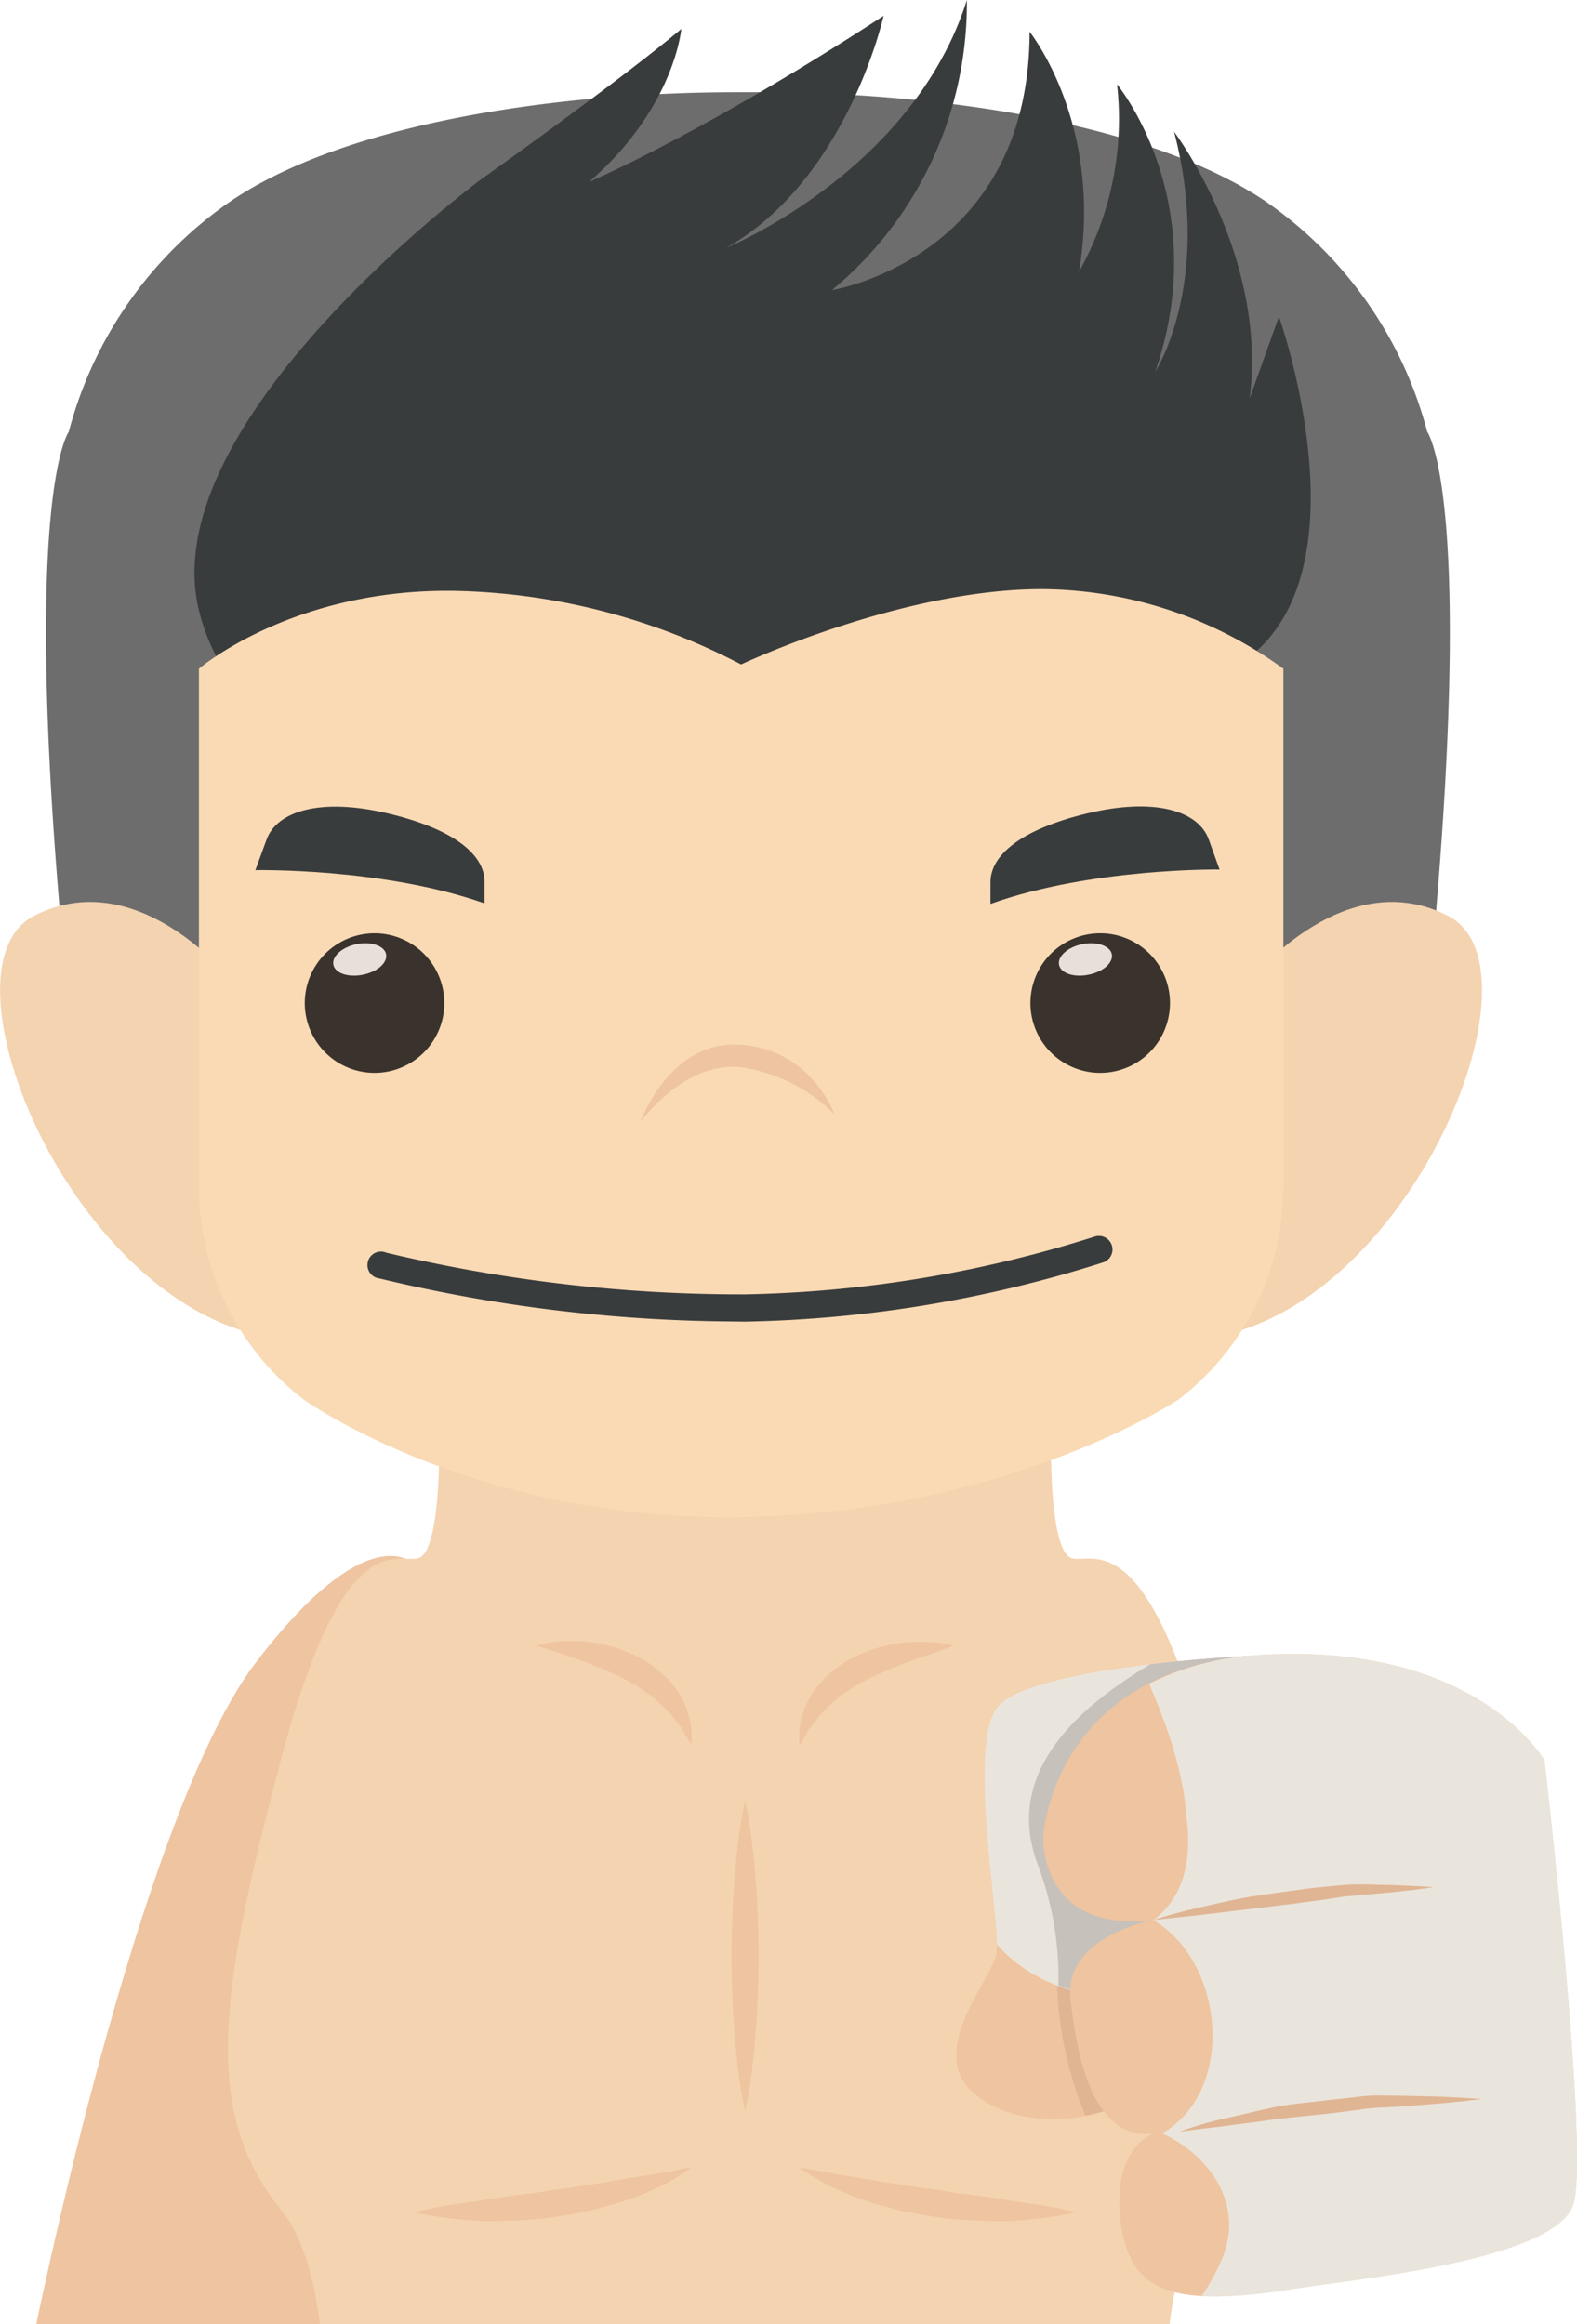<svg xmlns="http://www.w3.org/2000/svg" viewBox="0 0 183.53 270.4"><defs><style>.cls-1{fill:#efc4a0;}.cls-2{fill:#f4d3b0;}.cls-3{fill:#6d6d6d;}.cls-4{fill:#393c3d;}.cls-5{fill:#f9dab4;}.cls-6{fill:#e0b594;}.cls-7{fill:#eae5dc;}.cls-8{fill:#c6c1ba;}.cls-9{fill:#3a332d;}.cls-10{fill:#e8dfd9;}</style></defs><title>资源 330</title><g id="图层_2" data-name="图层 2"><g id="Layer_1" data-name="Layer 1"><path class="cls-1" d="M29.86,193.3C17,210,5.6,263.83,4.22,270.4H38.13l9.77-88.61S42.67,176.56,29.86,193.3Z"/><path class="cls-2" d="M124.68,181.27c-2.35-.78-2.35-11.51-2.35-11.51H51.1s0,10.73-2.36,11.51-8.63-4.45-16,23.28-9.16,41.33,0,52.58c2.43,3,3.79,7.8,4.48,13.27h98.89c.69-5.47,2.05-10.29,4.48-13.27,9.16-11.25,7.32-24.85,0-52.58S127,182.05,124.68,181.27Z"/><path class="cls-1" d="M80.44,252.16a12,12,0,0,1-1.18.84,25.34,25.34,0,0,1-3.36,1.8,37.55,37.55,0,0,1-5.05,1.8c-.95.24-1.92.55-2.93.76l-3.07.51a41.78,41.78,0,0,1-6.1.5,31.26,31.26,0,0,1-5.33-.18,42.73,42.73,0,0,1-5.16-.8,44.47,44.47,0,0,1,5.1-1l2.45-.34c.86-.15,1.77-.32,2.71-.44s1.91-.29,2.9-.38,2-.31,3-.46c2-.23,4-.56,5.85-.86s3.6-.63,5.13-.83Z"/><path class="cls-1" d="M93,252.16l5.07.92c1.52.2,3.24.58,5.12.83s3.85.63,5.86.86c1,.15,2,.37,3,.46s1.95.26,2.9.38,1.85.29,2.71.44l2.45.34a44,44,0,0,1,5.09,1,42.3,42.3,0,0,1-5.15.8,31.26,31.26,0,0,1-5.33.18,41.56,41.56,0,0,1-6.1-.5l-3.07-.51c-1-.21-2-.52-2.93-.76a37.55,37.55,0,0,1-5-1.8,25.34,25.34,0,0,1-3.36-1.8A12,12,0,0,1,93,252.16Z"/><path class="cls-1" d="M62.45,191.47a12.65,12.65,0,0,1,3.73-.55,16.64,16.64,0,0,1,3.87.37,17.3,17.3,0,0,1,4.27,1.5A13.32,13.32,0,0,1,78,195.66a8.42,8.42,0,0,1,1.25,1.75,9,9,0,0,1,1.23,4.53c0,.67,0,1,0,1s-.23-.33-.57-.88l-.57-1c-.27-.33-.57-.71-.86-1.12a14.43,14.43,0,0,0-1.08-1.2,14.92,14.92,0,0,0-1.3-1.17c-.42-.43-1-.69-1.51-1.1s-1.11-.67-1.69-1a17.37,17.37,0,0,0-1.79-.87c-.61-.26-1.2-.55-1.8-.77-1.2-.48-2.35-.87-3.36-1.24Z"/><path class="cls-1" d="M111,191.47l-3.45,1.22c-1,.37-2.17.76-3.36,1.24-.61.22-1.2.51-1.81.77a17.22,17.22,0,0,0-1.78.87c-.58.3-1.15.63-1.69,1s-1.09.67-1.51,1.1a15.08,15.08,0,0,0-1.31,1.17c-.34.44-.81.77-1.07,1.2s-.59.79-.87,1.12l-.57,1c-.33.55-.56.88-.56.88s0-.37,0-1a7.35,7.35,0,0,1,.45-2.77,7.48,7.48,0,0,1,.78-1.76,8.87,8.87,0,0,1,1.26-1.75,13.42,13.42,0,0,1,3.66-2.87,17.51,17.51,0,0,1,4.28-1.5,16.56,16.56,0,0,1,3.86-.37A12.65,12.65,0,0,1,111,191.47Z"/><path class="cls-1" d="M86.71,209.52a51.57,51.57,0,0,1,.9,5.64,113.9,113.9,0,0,1,.67,12.41A114,114,0,0,1,87.61,240a52.13,52.13,0,0,1-.9,5.64,55.38,55.38,0,0,1-.9-5.64,116.13,116.13,0,0,1,0-24.82A53.39,53.39,0,0,1,86.71,209.52Z"/><path class="cls-3" d="M166.1,50.24a47.12,47.12,0,0,0-19-26.94c-14-9.3-38.93-12.57-58.73-12.57H85.7C65.91,10.73,40.93,14,27,23.3A47.1,47.1,0,0,0,8,50.24S2.13,58,7.88,115.93L87,117.31h.15l79.07-1.38C171.94,58,166.1,50.24,166.1,50.24Z"/><path class="cls-4" d="M56,20.86S72,9.5,79.29,3.37c0,0-.79,9.2-10.73,17.79,0,0,13.08-5.52,34.27-19.32,0,0-4.19,19-18.31,27,0,0,21.71-8.89,28-28.83a43.33,43.33,0,0,1-15.7,33.74s23-3.68,23-30.06c0,0,8.63,10.73,5.76,27.91A36.3,36.3,0,0,0,130,9.81s11.27,13.6,4.45,33.44c0,0,6.74-10.44,2.19-27.92,0,0,10.89,14.42,8.8,31l3.4-9.51s11.35,31.9-5.71,41.1S32.76,110.23,23.15,71C17.78,49.08,56,20.86,56,20.86Z"/><path class="cls-2" d="M26.48,113.55s-10.66-13.09-22.52-7,4.57,45.86,28,49.1Z"/><path class="cls-2" d="M146,113.55s10.65-13.09,22.52-7-4.57,45.86-28,49.1Z"/><path class="cls-5" d="M137.15,162.83S117.42,176,86.26,176.5s-50.91-13.67-50.91-13.67A31.2,31.2,0,0,1,23.15,138V77.8s10.93-9.39,29.9-9.06a75.2,75.2,0,0,1,33.2,8.56s18.85-8.89,35.35-8.76a48.33,48.33,0,0,1,27.76,9.26V138A31.18,31.18,0,0,1,137.15,162.83Z"/><path class="cls-1" d="M145.42,192.65s-26.1,1.17-29.51,6.14.79,25.91,0,28.78-7.58,10.72-3.13,15.43,15.43,5.23,23.28-1.57S145.42,192.65,145.42,192.65Z"/><path class="cls-6" d="M122.81,228.61A4.75,4.75,0,0,1,123,230a43.39,43.39,0,0,0,3.33,16.15,21,21,0,0,0,9.72-4.74c2.31-2,4.07-7.08,5.41-13.23A47.44,47.44,0,0,0,122.81,228.61Z"/><path class="cls-7" d="M138.74,232c.72-.19,1.33-.44,2-.67,3.83-14.64,4.7-38.68,4.7-38.68s-26.1,1.17-29.51,6.14c-3.07,4.49,0,22,.09,27.42C121.2,232.27,131.46,233.93,138.74,232Z"/><path class="cls-8" d="M133.88,193.62c-8.38,5-17.11,12.58-13.13,23.25A37.08,37.08,0,0,1,123.17,231a26.21,26.21,0,0,0,15.57,1c.72-.19,1.33-.44,2-.67,3.83-14.64,4.7-38.68,4.7-38.68S140.05,192.9,133.88,193.62Z"/><path class="cls-1" d="M179.74,204.81s-7.73-13.6-32.51-12.3-25.82,21.19-25.82,21.19-.53,11.25,12.81,9.68c0,0-10.42,1.84-9.64,9.17s2.84,16.47,9.64,15.68c0,0-4.84,1.54-3.8,10.18s6.41,10,20.15,7.87c7.41-1.16,30.74-3.4,32.57-9.94S179.74,204.81,179.74,204.81Z"/><path class="cls-7" d="M179.74,204.81s-7.73-13.6-32.51-12.3a32.85,32.85,0,0,0-13.51,3.39c1.92,4.38,4,10.09,4.33,15.3.65,4.46.06,9.3-3.83,12.18,8.34,4.89,9.63,19.94,1,24.83a2.09,2.09,0,0,1,.23.08c5.44,2.59,9.34,8.28,6.81,14.41a26.29,26.29,0,0,1-2.41,4.43,53.62,53.62,0,0,0,10.73-.85c7.41-1.16,30.74-3.4,32.57-9.94S179.74,204.81,179.74,204.81Z"/><path class="cls-6" d="M134.22,223.38s2-.68,5-1.38c1.51-.33,3.26-.76,5.16-1.13s3.95-.61,6-.91,4.09-.49,6-.66,3.76,0,5.31,0c3.1.08,5.14.26,5.14.26s-2.06.32-5.12.62l-5.2.46c-1.9.3-3.92.57-5.95.84l-11.17,1.35-3.71.39Z"/><path class="cls-6" d="M137.23,248l1.45-.48c.93-.29,2.26-.71,3.89-1.06s3.52-.84,5.57-1.27,4.28-.58,6.49-.87l3.3-.36a18.48,18.48,0,0,1,3.22-.16c2.1,0,4,.08,5.72.1,3.34.11,5.54.31,5.54.31s-2.22.3-5.53.57c-1.65.12-3.58.3-5.64.4a21.85,21.85,0,0,0-3.17.29l-3.27.41-6.44.68c-2,.32-4,.53-5.61.76s-3,.33-4,.5Z"/><path class="cls-4" d="M29.72,101.23s14.87-.29,26.67,3.87v-2.54c0-3.1-3.52-6.11-11.31-7.94S32.18,94.36,31,97.74Z"/><path class="cls-9" d="M51.71,116.7a8.12,8.12,0,1,1-8.12-8.12A8.12,8.12,0,0,1,51.71,116.7Z"/><path class="cls-10" d="M44.93,111c.2,1-1,2.06-2.7,2.4s-3.23-.17-3.43-1.15,1-2.06,2.71-2.41S44.74,110.06,44.93,111Z"/><path class="cls-4" d="M141.93,101.16s-14.88-.21-26.66,4v-2.53c0-3.11,3.49-6.13,11.27-8s12.89-.33,14.12,3Z"/><path class="cls-9" d="M136.16,116.7a8.12,8.12,0,1,1-8.12-8.12A8.11,8.11,0,0,1,136.16,116.7Z"/><path class="cls-10" d="M129.39,111c.2,1-1,2.06-2.71,2.4s-3.23-.17-3.43-1.15,1-2.06,2.71-2.41S129.19,110.06,129.39,111Z"/><path class="cls-1" d="M97.11,129.63s-2.66-7.52-10.93-8.09-11.65,9-11.65,9,5.11-7.1,11.67-6.37A19.24,19.24,0,0,1,97.11,129.63Z"/><path class="cls-4" d="M85,153.74a180.24,180.24,0,0,1-40.84-5,1.57,1.57,0,1,1,.8-3,178.44,178.44,0,0,0,41.76,4.85,143,143,0,0,0,40.67-6.72,1.57,1.57,0,1,1,1,3,146.21,146.21,0,0,1-41.68,6.89Z"/></g></g></svg>